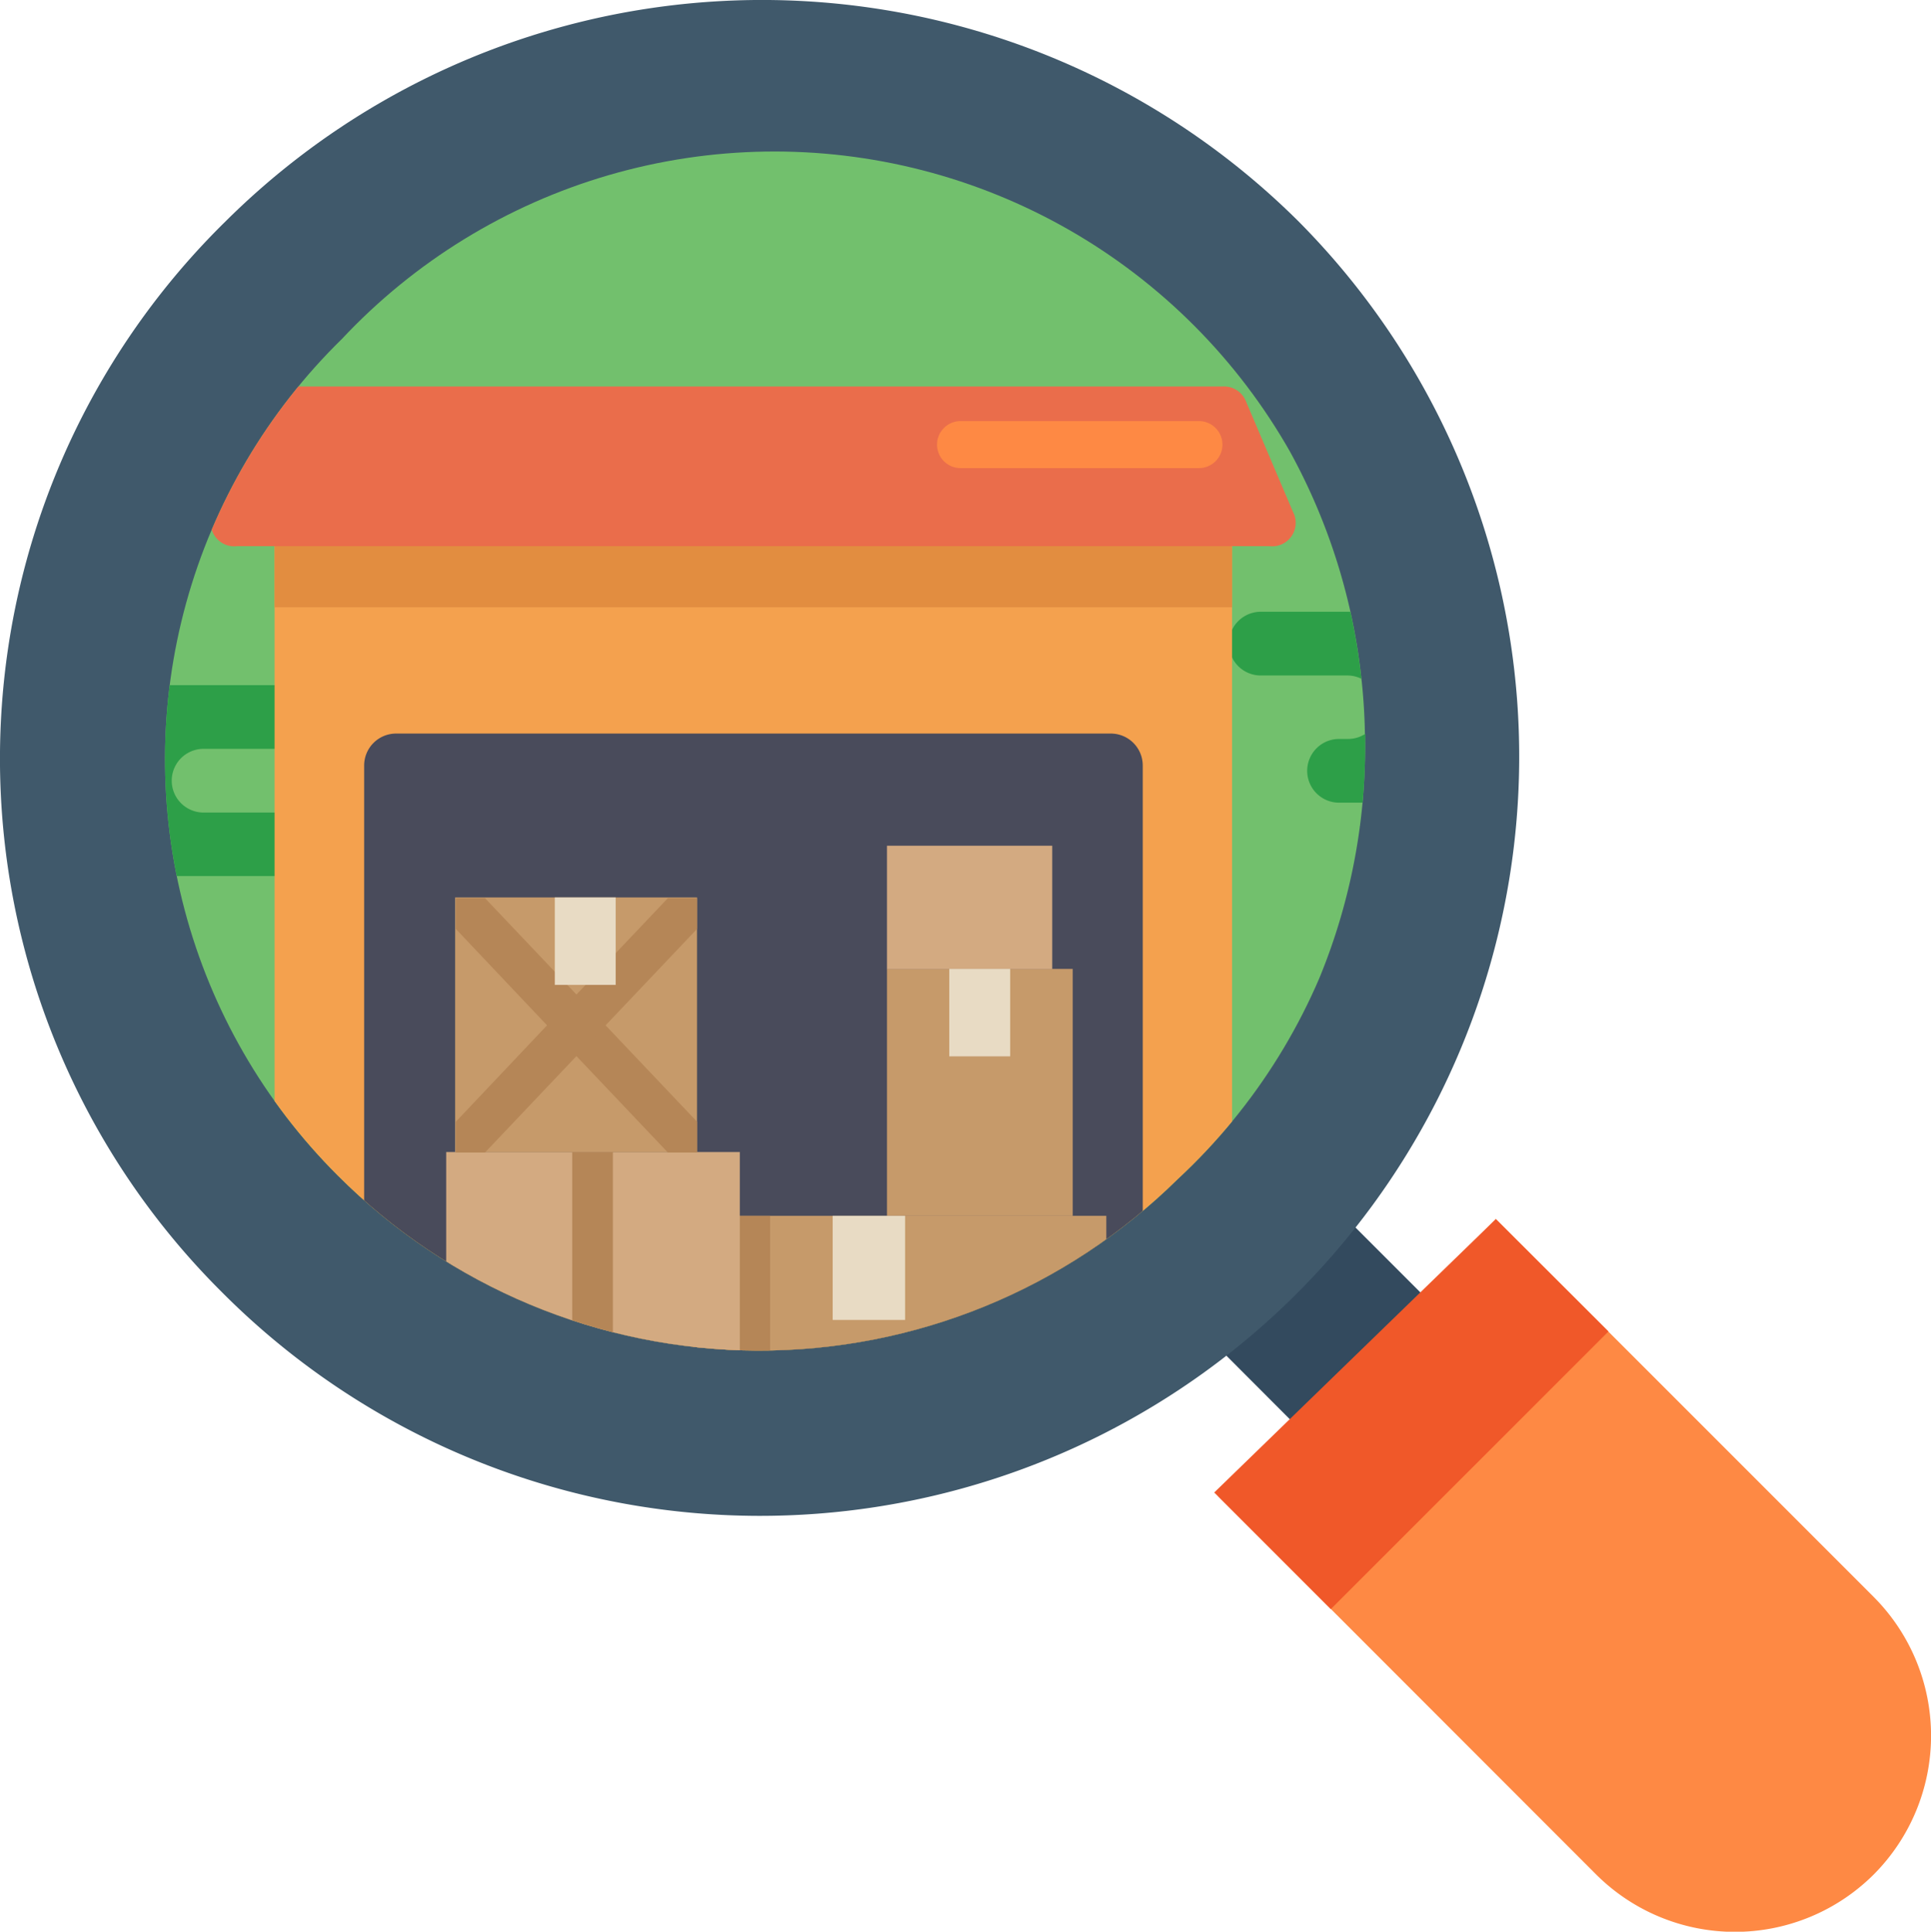 <svg xmlns="http://www.w3.org/2000/svg" xmlns:xlink="http://www.w3.org/1999/xlink" viewBox="0 0 82.14 82.16"><defs><style>.cls-1{fill:none;}.cls-2{fill:#334a5e;}.cls-3{fill:#fe8944;}.cls-4{fill:#40596b;}.cls-5{clip-path:url(#clip-path);}.cls-6{fill:#72c06d;}.cls-7{fill:#2d9f48;}.cls-8{fill:#f4a14e;}.cls-9{fill:#ea6d4b;}.cls-10{fill:#494b5b;}.cls-11{fill:#c69a6a;}.cls-12{fill:#d3aa81;}.cls-13{fill:#b58657;}.cls-14{fill:#e28d40;}.cls-15{fill:#e8dbc4;}.cls-16{fill:#f05829;}</style><clipPath id="clip-path"><path class="cls-1" d="M50.11,50.14A25.34,25.34,0,0,1,14.37,50a25,25,0,0,1,.17-35.58A25.22,25.22,0,1,1,50.11,50.14Z"/></clipPath></defs><title>Asset 18</title><g id="Layer_2" data-name="Layer 2"><g id="Layer_1-2" data-name="Layer 1"><polygon class="cls-2" points="61.74 56.29 56.27 61.77 50.63 56.12 56.1 50.65 61.74 56.29"/><path class="cls-3" d="M79.7,79.73h0a8.36,8.36,0,0,1-11.8,0L51.83,63.65l11.8-11.8L79.7,67.92A8.36,8.36,0,0,1,79.7,79.73Z"/><path class="cls-4" d="M55.25,9.43a32.36,32.36,0,0,0-45.67,0,32,32,0,0,0-.17,45.5A32.29,32.29,0,0,0,55.25,9.43Z"/><g class="cls-5"><path class="cls-6" d="M58.07,31.71q0,1.23-.11,2.43a25.85,25.85,0,0,1-3.45,10.71,26.18,26.18,0,0,1-5.9,6.93,25.9,25.9,0,0,1-15.78,5.94H31.41q-1.13,0-2.23-.15a25.67,25.67,0,0,1-3.72-.68q-1-.25-1.91-.58a25.87,25.87,0,0,1-5.95-3,26.14,26.14,0,0,1-8-8.5A25.95,25.95,0,0,1,6,31.71q0-1.3.13-2.57A26,26,0,0,1,54.51,18.57,25.83,25.83,0,0,1,57.44,26a25.35,25.35,0,0,1,.47,2.85q.13,1.16.15,2.35C58.07,31.38,58.07,31.55,58.07,31.71Z"/><path class="cls-7" d="M57.32,28.73H53.63a1.35,1.35,0,1,1,0-2.71h3.81a25.35,25.35,0,0,1,.47,2.85A1.34,1.34,0,0,0,57.32,28.73Z"/><path class="cls-7" d="M58.07,31.71q0,1.23-.11,2.43h-1a1.35,1.35,0,1,1,0-2.71h.38a1.34,1.34,0,0,0,.74-.22C58.07,31.38,58.07,31.55,58.07,31.71Z"/><path class="cls-7" d="M16.49,35.91a1.35,1.35,0,0,1-1.35,1.35H6.62A26.05,26.05,0,0,1,6,31.71q0-1.3.13-2.57H13a1.35,1.35,0,1,1,0,2.71H8.66a1.35,1.35,0,1,0,0,2.71h6.47a1.36,1.36,0,0,1,1.35,1.35Z"/><path class="cls-8" d="M52.41,21.35V48.48a23.61,23.61,0,0,1-40.73,0V21.35Z"/><path class="cls-9" d="M52,16.44H12.08a1,1,0,0,0-1,.63l-2,4.7a1,1,0,0,0,1,1.46H54a1,1,0,0,0,1-1.46l-2-4.7A1,1,0,0,0,52,16.44Z"/><path class="cls-10" d="M48.61,32.56V53.37a23.58,23.58,0,0,1-33.12,0V32.56a1.36,1.36,0,0,1,1.36-1.36H47.25A1.36,1.36,0,0,1,48.61,32.56Z"/><path class="cls-11" d="M47.06,51.71v3.05a23.48,23.48,0,0,1-14.31,5.39H31.47q-1,0-2-.13V51.71H47.06Z"/><rect class="cls-11" x="37.73" y="41.21" width="7.9" height="10.5"/><rect class="cls-12" x="37.73" y="35.97" width="7.03" height="5.25"/><path class="cls-13" d="M32.76,51.71v8.44H31.47q-1,0-2-.13V51.71h3.31Z"/><rect class="cls-14" x="11.68" y="23.23" width="40.73" height="2.6"/><path class="cls-3" d="M51,19.91H40.86a1,1,0,0,1-1-1h0a1,1,0,0,1,1-1H51a1,1,0,0,1,1,1h0A1,1,0,0,1,51,19.91Z"/><path class="cls-12" d="M31.47,49V60.15q-1,0-2-.13a23.27,23.27,0,0,1-3.37-.62q-.88-.23-1.73-.52a23.45,23.45,0,0,1-5.39-2.68V49Z"/><rect class="cls-11" x="19.36" y="38.17" width="10.29" height="10.84"/><polygon class="cls-13" points="29.65 47.71 29.65 49.02 28.41 49.02 24.52 44.92 23.27 43.61 19.39 39.51 19.39 38.2 20.63 38.2 24.52 42.3 25.76 43.61 29.65 47.71"/><polygon class="cls-13" points="29.65 38.2 29.65 39.51 25.76 43.61 24.52 44.92 20.63 49.02 19.39 49.02 19.39 47.71 23.27 43.61 24.52 42.3 28.41 38.2 29.65 38.2"/><path class="cls-13" d="M26.07,49V59.4q-.88-.23-1.73-.52V49Z"/><rect class="cls-15" x="35.42" y="51.71" width="3.08" height="4.43"/><rect class="cls-15" x="23.6" y="38.17" width="2.59" height="3.72"/><rect class="cls-15" x="40.38" y="41.21" width="2.59" height="3.72"/></g><polygon class="cls-16" points="63.63 51.85 51.65 63.48 56.61 68.44 68.42 56.63 63.63 51.85"/></g></g></svg>